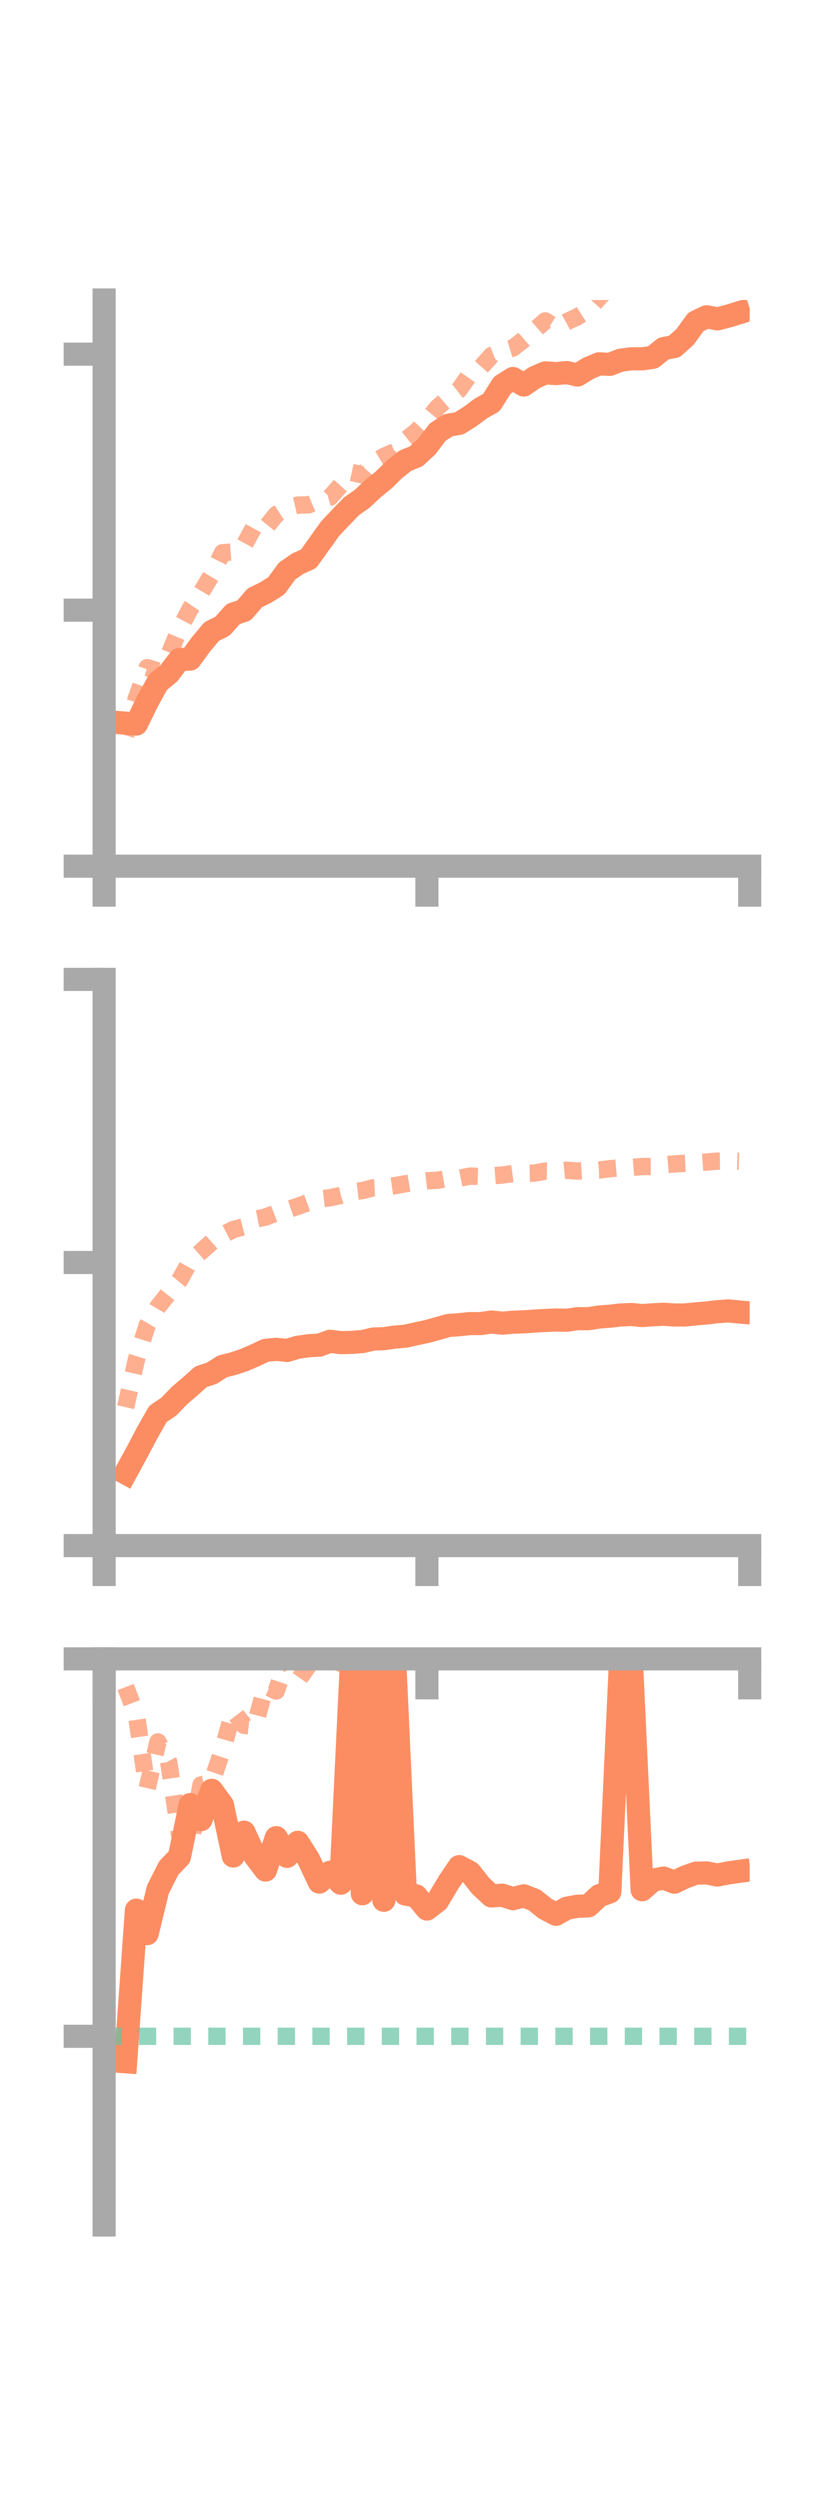 <?xml version="1.0" encoding="utf-8" standalone="no"?>
<!DOCTYPE svg PUBLIC "-//W3C//DTD SVG 1.1//EN"
  "http://www.w3.org/Graphics/SVG/1.1/DTD/svg11.dtd">
<!-- Created with matplotlib (https://matplotlib.org/) -->
<svg height="216pt" version="1.1" viewBox="0 0 72 216" width="72pt" xmlns="http://www.w3.org/2000/svg" xmlns:xlink="http://www.w3.org/1999/xlink">
 <defs>
  <style type="text/css">*{stroke-linecap:butt;stroke-linejoin:round;}</style>
 </defs>
 <g id="figure_1">
  <g id="patch_1">
   <path d="M 0 216 
L 72 216 
L 72 0 
L 0 0 
z
" style="fill:none;"/>
  </g>
  <g id="axes_1">
   <g id="patch_2">
    <path d="M 9 74.838 
L 64.8 74.838 
L 64.8 25.92 
L 9 25.92 
z
" style="fill:none;"/>
   </g>
   <g id="matplotlib.axis_1">
    <g id="xtick_1">
     <g id="line2d_1">
      <defs>
       <path d="M 0 0 
L 0 3.5 
" id="m2bcf2a9574" style="stroke:#a9a9a9;stroke-width:2;"/>
      </defs>
      <g>
       <use style="fill:#a9a9a9;stroke:#a9a9a9;stroke-width:2;" x="9" xlink:href="#m2bcf2a9574" y="74.838"/>
      </g>
     </g>
    </g>
    <g id="xtick_2">
     <g id="line2d_2">
      <g>
       <use style="fill:#a9a9a9;stroke:#a9a9a9;stroke-width:2;" x="36.9" xlink:href="#m2bcf2a9574" y="74.838"/>
      </g>
     </g>
    </g>
    <g id="xtick_3">
     <g id="line2d_3">
      <g>
       <use style="fill:#a9a9a9;stroke:#a9a9a9;stroke-width:2;" x="64.8" xlink:href="#m2bcf2a9574" y="74.838"/>
      </g>
     </g>
    </g>
   </g>
   <g id="matplotlib.axis_2">
    <g id="ytick_1">
     <g id="line2d_4">
      <defs>
       <path d="M 0 0 
L -3.5 0 
" id="ma29b1c9cd3" style="stroke:#a9a9a9;stroke-width:2;"/>
      </defs>
      <g>
       <use style="fill:#a9a9a9;stroke:#a9a9a9;stroke-width:2;" x="9" xlink:href="#ma29b1c9cd3" y="74.838"/>
      </g>
     </g>
    </g>
    <g id="ytick_2">
     <g id="line2d_5">
      <g>
       <use style="fill:#a9a9a9;stroke:#a9a9a9;stroke-width:2;" x="9" xlink:href="#ma29b1c9cd3" y="52.718"/>
      </g>
     </g>
    </g>
    <g id="ytick_3">
     <g id="line2d_6">
      <g>
       <use style="fill:#a9a9a9;stroke:#a9a9a9;stroke-width:2;" x="9" xlink:href="#ma29b1c9cd3" y="30.599"/>
      </g>
     </g>
    </g>
   </g>
   <g id="line2d_7">
    <path clip-path="url(#p7f743f335d)" d="M 10.86 62.48 
L 11.79 62.554 
L 12.72 60.649 
L 13.65 58.953 
L 14.58 58.19 
L 15.51 56.98 
L 16.44 56.946 
L 17.37 55.668 
L 18.3 54.561 
L 19.23 54.1 
L 20.16 53.053 
L 21.09 52.74 
L 22.02 51.659 
L 22.95 51.201 
L 23.88 50.617 
L 24.81 49.344 
L 25.74 48.7 
L 26.67 48.283 
L 27.6 46.983 
L 28.53 45.68 
L 29.46 44.697 
L 30.39 43.734 
L 31.32 43.085 
L 32.25 42.207 
L 33.18 41.456 
L 34.11 40.537 
L 35.04 39.801 
L 35.97 39.429 
L 36.9 38.569 
L 37.83 37.333 
L 38.76 36.738 
L 39.69 36.577 
L 40.62 35.995 
L 41.55 35.299 
L 42.48 34.77 
L 43.41 33.288 
L 44.34 32.703 
L 45.27 33.267 
L 46.2 32.626 
L 47.13 32.218 
L 48.06 32.279 
L 48.99 32.191 
L 49.92 32.401 
L 50.85 31.826 
L 51.78 31.434 
L 52.71 31.482 
L 53.64 31.121 
L 54.57 30.999 
L 55.5 31.008 
L 56.43 30.87 
L 57.36 30.116 
L 58.29 29.938 
L 59.22 29.099 
L 60.15 27.811 
L 61.08 27.37 
L 62.01 27.553 
L 62.94 27.313 
L 63.87 27.026 
" style="fill:none;stroke:#fc8d62;stroke-linecap:square;stroke-width:2;"/>
   </g>
   <g id="line2d_8">
    <path clip-path="url(#p7f743f335d)" d="M 10.86 63.535 
L 11.79 60.319 
L 12.72 57.684 
L 13.65 57.971 
L 14.58 56.627 
L 15.51 54.358 
L 16.44 52.592 
L 17.37 51.219 
L 18.3 49.665 
L 19.23 47.755 
L 20.16 47.69 
L 21.09 47.124 
L 22.02 45.405 
L 22.95 45.599 
L 23.88 44.456 
L 24.81 43.859 
L 25.74 43.645 
L 26.67 43.62 
L 27.6 43.225 
L 28.53 42.956 
L 29.46 41.906 
L 30.39 40.822 
L 31.32 41.026 
L 32.25 39.996 
L 33.18 39.434 
L 34.11 39.028 
L 35.04 38.028 
L 35.97 37.295 
L 36.9 36.308 
L 37.83 35.193 
L 38.76 34.382 
L 39.69 33.664 
L 40.62 32.333 
L 41.55 31.757 
L 42.48 30.718 
L 43.41 30.349 
L 44.34 30.065 
L 45.27 29.339 
L 46.2 28.534 
L 47.13 27.725 
L 48.06 28.308 
L 48.99 27.796 
L 49.92 27.366 
L 50.85 26.772 
L 51.78 25.722 
L 52.71 24.803 
L 53.64 24.299 
L 54.57 23.626 
L 55.5 23.581 
L 56.43 23.586 
L 57.36 22.42 
L 58.29 22.084 
L 59.22 21.575 
L 60.15 21.002 
L 61.08 21.264 
L 62.01 20.586 
L 62.94 20.232 
L 63.87 20.243 
" style="fill:none;stroke:#fc8d62;stroke-dasharray:1.5,1.5;stroke-dashoffset:0;stroke-opacity:0.7;stroke-width:1.5;"/>
   </g>
   <g id="patch_3">
    <path d="M 9 74.838 
L 9 25.92 
" style="fill:none;stroke:#a9a9a9;stroke-linecap:square;stroke-linejoin:miter;stroke-width:2;"/>
   </g>
   <g id="patch_4">
    <path d="M 64.8 74.838 
L 64.8 25.92 
" style="fill:none;"/>
   </g>
   <g id="patch_5">
    <path d="M 9 74.838 
L 64.8 74.838 
" style="fill:none;stroke:#a9a9a9;stroke-linecap:square;stroke-linejoin:miter;stroke-width:2;"/>
   </g>
   <g id="patch_6">
    <path d="M 9 25.92 
L 64.8 25.92 
" style="fill:none;"/>
   </g>
  </g>
  <g id="axes_2">
   <g id="patch_7">
    <path d="M 9 133.539 
L 64.8 133.539 
L 64.8 84.621 
L 9 84.621 
z
" style="fill:none;"/>
   </g>
   <g id="matplotlib.axis_3">
    <g id="xtick_4">
     <g id="line2d_9">
      <g>
       <use style="fill:#a9a9a9;stroke:#a9a9a9;stroke-width:2;" x="9" xlink:href="#m2bcf2a9574" y="133.539"/>
      </g>
     </g>
    </g>
    <g id="xtick_5">
     <g id="line2d_10">
      <g>
       <use style="fill:#a9a9a9;stroke:#a9a9a9;stroke-width:2;" x="36.9" xlink:href="#m2bcf2a9574" y="133.539"/>
      </g>
     </g>
    </g>
    <g id="xtick_6">
     <g id="line2d_11">
      <g>
       <use style="fill:#a9a9a9;stroke:#a9a9a9;stroke-width:2;" x="64.8" xlink:href="#m2bcf2a9574" y="133.539"/>
      </g>
     </g>
    </g>
   </g>
   <g id="matplotlib.axis_4">
    <g id="ytick_4">
     <g id="line2d_12">
      <g>
       <use style="fill:#a9a9a9;stroke:#a9a9a9;stroke-width:2;" x="9" xlink:href="#ma29b1c9cd3" y="133.539"/>
      </g>
     </g>
    </g>
    <g id="ytick_5">
     <g id="line2d_13">
      <g>
       <use style="fill:#a9a9a9;stroke:#a9a9a9;stroke-width:2;" x="9" xlink:href="#ma29b1c9cd3" y="109.08"/>
      </g>
     </g>
    </g>
    <g id="ytick_6">
     <g id="line2d_14">
      <g>
       <use style="fill:#a9a9a9;stroke:#a9a9a9;stroke-width:2;" x="9" xlink:href="#ma29b1c9cd3" y="84.621"/>
      </g>
     </g>
    </g>
   </g>
   <g id="line2d_15">
    <path clip-path="url(#p9bf0a6694c)" d="M 10.86 127.268 
L 11.79 125.57 
L 12.72 123.805 
L 13.65 122.167 
L 14.58 121.542 
L 15.51 120.577 
L 16.44 119.786 
L 17.37 118.951 
L 18.3 118.651 
L 19.23 118.059 
L 20.16 117.822 
L 21.09 117.512 
L 22.02 117.111 
L 22.95 116.674 
L 23.88 116.58 
L 24.81 116.679 
L 25.74 116.403 
L 26.67 116.272 
L 27.6 116.222 
L 28.53 115.885 
L 29.46 116.006 
L 30.39 115.982 
L 31.32 115.914 
L 32.25 115.693 
L 33.18 115.661 
L 34.11 115.526 
L 35.04 115.447 
L 35.97 115.242 
L 36.9 115.041 
L 37.83 114.787 
L 38.76 114.521 
L 39.69 114.453 
L 40.62 114.357 
L 41.55 114.359 
L 42.48 114.222 
L 43.41 114.321 
L 44.34 114.241 
L 45.27 114.206 
L 46.2 114.141 
L 47.13 114.087 
L 48.06 114.049 
L 48.99 114.068 
L 49.92 113.932 
L 50.85 113.939 
L 51.78 113.79 
L 52.71 113.721 
L 53.64 113.616 
L 54.57 113.574 
L 55.5 113.663 
L 56.43 113.598 
L 57.36 113.552 
L 58.29 113.615 
L 59.22 113.613 
L 60.15 113.518 
L 61.08 113.44 
L 62.01 113.33 
L 62.94 113.263 
L 63.87 113.351 
" style="fill:none;stroke:#fc8d62;stroke-linecap:square;stroke-width:2;"/>
   </g>
   <g id="line2d_16">
    <path clip-path="url(#p9bf0a6694c)" d="M 10.86 121.58 
L 11.79 117.462 
L 12.72 114.511 
L 13.65 112.913 
L 14.58 111.751 
L 15.51 110.633 
L 16.44 108.961 
L 17.37 108.149 
L 18.3 107.318 
L 19.23 106.714 
L 20.16 106.23 
L 21.09 105.986 
L 22.02 105.348 
L 22.95 105.156 
L 23.88 104.796 
L 24.81 104.541 
L 25.74 104.227 
L 26.67 103.886 
L 27.6 103.593 
L 28.53 103.486 
L 29.46 103.281 
L 30.39 102.98 
L 31.32 102.868 
L 32.25 102.627 
L 33.18 102.576 
L 34.11 102.443 
L 35.04 102.279 
L 35.97 102.128 
L 36.9 102.019 
L 37.83 101.974 
L 38.76 101.81 
L 39.69 101.806 
L 40.62 101.616 
L 41.55 101.644 
L 42.48 101.594 
L 43.41 101.521 
L 44.34 101.396 
L 45.27 101.374 
L 46.2 101.358 
L 47.13 101.182 
L 48.06 101.201 
L 48.99 101.109 
L 49.92 101.18 
L 50.85 101.128 
L 51.78 101.091 
L 52.71 100.976 
L 53.64 100.897 
L 54.57 100.864 
L 55.5 100.791 
L 56.43 100.788 
L 57.36 100.644 
L 58.29 100.562 
L 59.22 100.512 
L 60.15 100.466 
L 61.08 100.399 
L 62.01 100.323 
L 62.94 100.305 
L 63.87 100.332 
" style="fill:none;stroke:#fc8d62;stroke-dasharray:1.5,1.5;stroke-dashoffset:0;stroke-opacity:0.7;stroke-width:1.5;"/>
   </g>
   <g id="patch_8">
    <path d="M 9 133.539 
L 9 84.621 
" style="fill:none;stroke:#a9a9a9;stroke-linecap:square;stroke-linejoin:miter;stroke-width:2;"/>
   </g>
   <g id="patch_9">
    <path d="M 64.8 133.539 
L 64.8 84.621 
" style="fill:none;"/>
   </g>
   <g id="patch_10">
    <path d="M 9 133.539 
L 64.8 133.539 
" style="fill:none;stroke:#a9a9a9;stroke-linecap:square;stroke-linejoin:miter;stroke-width:2;"/>
   </g>
   <g id="patch_11">
    <path d="M 9 84.621 
L 64.8 84.621 
" style="fill:none;"/>
   </g>
  </g>
  <g id="axes_3">
   <g id="patch_12">
    <path d="M 9 192.24 
L 64.8 192.24 
L 64.8 143.322 
L 9 143.322 
z
" style="fill:none;"/>
   </g>
   <g id="matplotlib.axis_5">
    <g id="xtick_7">
     <g id="line2d_17">
      <g>
       <use style="fill:#a9a9a9;stroke:#a9a9a9;stroke-width:2;" x="9" xlink:href="#m2bcf2a9574" y="143.327"/>
      </g>
     </g>
    </g>
    <g id="xtick_8">
     <g id="line2d_18">
      <g>
       <use style="fill:#a9a9a9;stroke:#a9a9a9;stroke-width:2;" x="36.9" xlink:href="#m2bcf2a9574" y="143.327"/>
      </g>
     </g>
    </g>
    <g id="xtick_9">
     <g id="line2d_19">
      <g>
       <use style="fill:#a9a9a9;stroke:#a9a9a9;stroke-width:2;" x="64.8" xlink:href="#m2bcf2a9574" y="143.327"/>
      </g>
     </g>
    </g>
   </g>
   <g id="matplotlib.axis_6">
    <g id="ytick_7">
     <g id="line2d_20">
      <g>
       <use style="fill:#a9a9a9;stroke:#a9a9a9;stroke-width:2;" x="9" xlink:href="#ma29b1c9cd3" y="143.327"/>
      </g>
     </g>
    </g>
    <g id="ytick_8">
     <g id="line2d_21">
      <g>
       <use style="fill:#a9a9a9;stroke:#a9a9a9;stroke-width:2;" x="9" xlink:href="#ma29b1c9cd3" y="175.936"/>
      </g>
     </g>
    </g>
   </g>
   <g id="line2d_22">
    <path clip-path="url(#pb1e820001a)" d="M 10.86 178.138 
L 11.79 165.037 
L 12.72 167.068 
L 13.65 163.251 
L 14.58 161.406 
L 15.51 160.43 
L 16.44 155.919 
L 17.37 157.221 
L 18.3 154.683 
L 19.23 155.957 
L 20.16 160.359 
L 21.09 158.299 
L 22.02 160.337 
L 22.95 161.571 
L 23.88 158.773 
L 24.81 160.389 
L 25.74 159.178 
L 26.67 160.644 
L 27.6 162.613 
L 28.53 161.761 
L 29.46 162.709 
L 30.39 143.327 
L 31.32 163.622 
L 32.25 143.327 
L 33.18 164.184 
L 34.11 143.327 
L 35.04 163.648 
L 35.97 163.805 
L 36.9 164.942 
L 37.83 164.221 
L 38.76 162.656 
L 39.69 161.278 
L 40.62 161.771 
L 41.55 162.94 
L 42.48 163.811 
L 43.41 163.743 
L 44.34 164.046 
L 45.27 163.798 
L 46.2 164.164 
L 47.13 164.911 
L 48.06 165.395 
L 48.99 164.871 
L 49.92 164.699 
L 50.85 164.67 
L 51.78 163.799 
L 52.71 163.458 
L 53.64 143.327 
L 54.57 143.327 
L 55.5 163.274 
L 56.43 162.45 
L 57.36 162.267 
L 58.29 162.62 
L 59.22 162.174 
L 60.15 161.843 
L 61.08 161.82 
L 62.01 162.004 
L 62.94 161.82 
L 63.87 161.69 
" style="fill:none;stroke:#fc8d62;stroke-linecap:square;stroke-width:2;"/>
   </g>
   <g id="line2d_23">
    <path clip-path="url(#pb1e820001a)" d="M 10.86 145.758 
L 11.79 148.185 
L 12.72 154.508 
L 13.65 150.502 
L 14.58 152.23 
L 15.51 158.477 
L 16.44 159.553 
L 17.37 154.22 
L 18.3 153.967 
L 19.23 151.21 
L 20.16 147.859 
L 21.09 149.065 
L 22.02 149.17 
L 22.95 145.671 
L 23.88 146.104 
L 24.81 143.327 
L 25.74 145.217 
L 26.67 143.899 
L 27.6 143.625 
L 28.53 143.327 
L 29.46 143.717 
L 30.39 143.526 
L 31.32 143.327 
L 32.25 143.327 
L 33.18 143.342 
L 34.11 143.371 
L 35.04 143.456 
L 35.97 143.486 
L 36.9 143.559 
L 37.83 143.504 
L 38.76 143.417 
L 39.69 143.412 
L 40.62 143.386 
L 41.55 143.36 
L 42.48 143.327 
L 43.41 143.328 
L 44.34 143.327 
L 45.27 143.327 
L 46.2 143.327 
L 47.13 143.338 
L 48.06 143.328 
L 48.99 143.327 
L 49.92 143.327 
L 50.85 143.327 
L 51.78 143.327 
L 52.71 143.327 
L 53.64 143.327 
L 54.57 143.327 
L 55.5 143.327 
L 56.43 143.328 
L 57.36 143.327 
L 58.29 143.327 
L 59.22 143.327 
L 60.15 143.327 
L 61.08 143.327 
L 62.01 143.322 
L 62.94 143.325 
L 63.87 143.327 
" style="fill:none;stroke:#fc8d62;stroke-dasharray:1.5,1.5;stroke-dashoffset:0;stroke-opacity:0.7;stroke-width:1.5;"/>
   </g>
   <g id="line2d_24">
    <path clip-path="url(#pb1e820001a)" d="M 9 175.936 
L 64.8 175.936 
" style="fill:none;stroke:#66c2a5;stroke-dasharray:1.5,1.5;stroke-dashoffset:0;stroke-opacity:0.7;stroke-width:1.5;"/>
   </g>
   <g id="patch_13">
    <path d="M 9 192.24 
L 9 143.322 
" style="fill:none;stroke:#a9a9a9;stroke-linecap:square;stroke-linejoin:miter;stroke-width:2;"/>
   </g>
   <g id="patch_14">
    <path d="M 64.8 192.24 
L 64.8 143.322 
" style="fill:none;"/>
   </g>
   <g id="patch_15">
    <path d="M 9 143.327 
L 64.8 143.327 
" style="fill:none;stroke:#a9a9a9;stroke-linecap:square;stroke-linejoin:miter;stroke-width:2;"/>
   </g>
   <g id="patch_16">
    <path d="M 9 143.322 
L 64.8 143.322 
" style="fill:none;"/>
   </g>
  </g>
 </g>
 <defs>
  <clipPath id="p7f743f335d">
   <rect height="48.918" width="55.8" x="9" y="25.92"/>
  </clipPath>
  <clipPath id="p9bf0a6694c">
   <rect height="48.918" width="55.8" x="9" y="84.621"/>
  </clipPath>
  <clipPath id="pb1e820001a">
   <rect height="48.918" width="55.8" x="9" y="143.322"/>
  </clipPath>
 </defs>
</svg>
